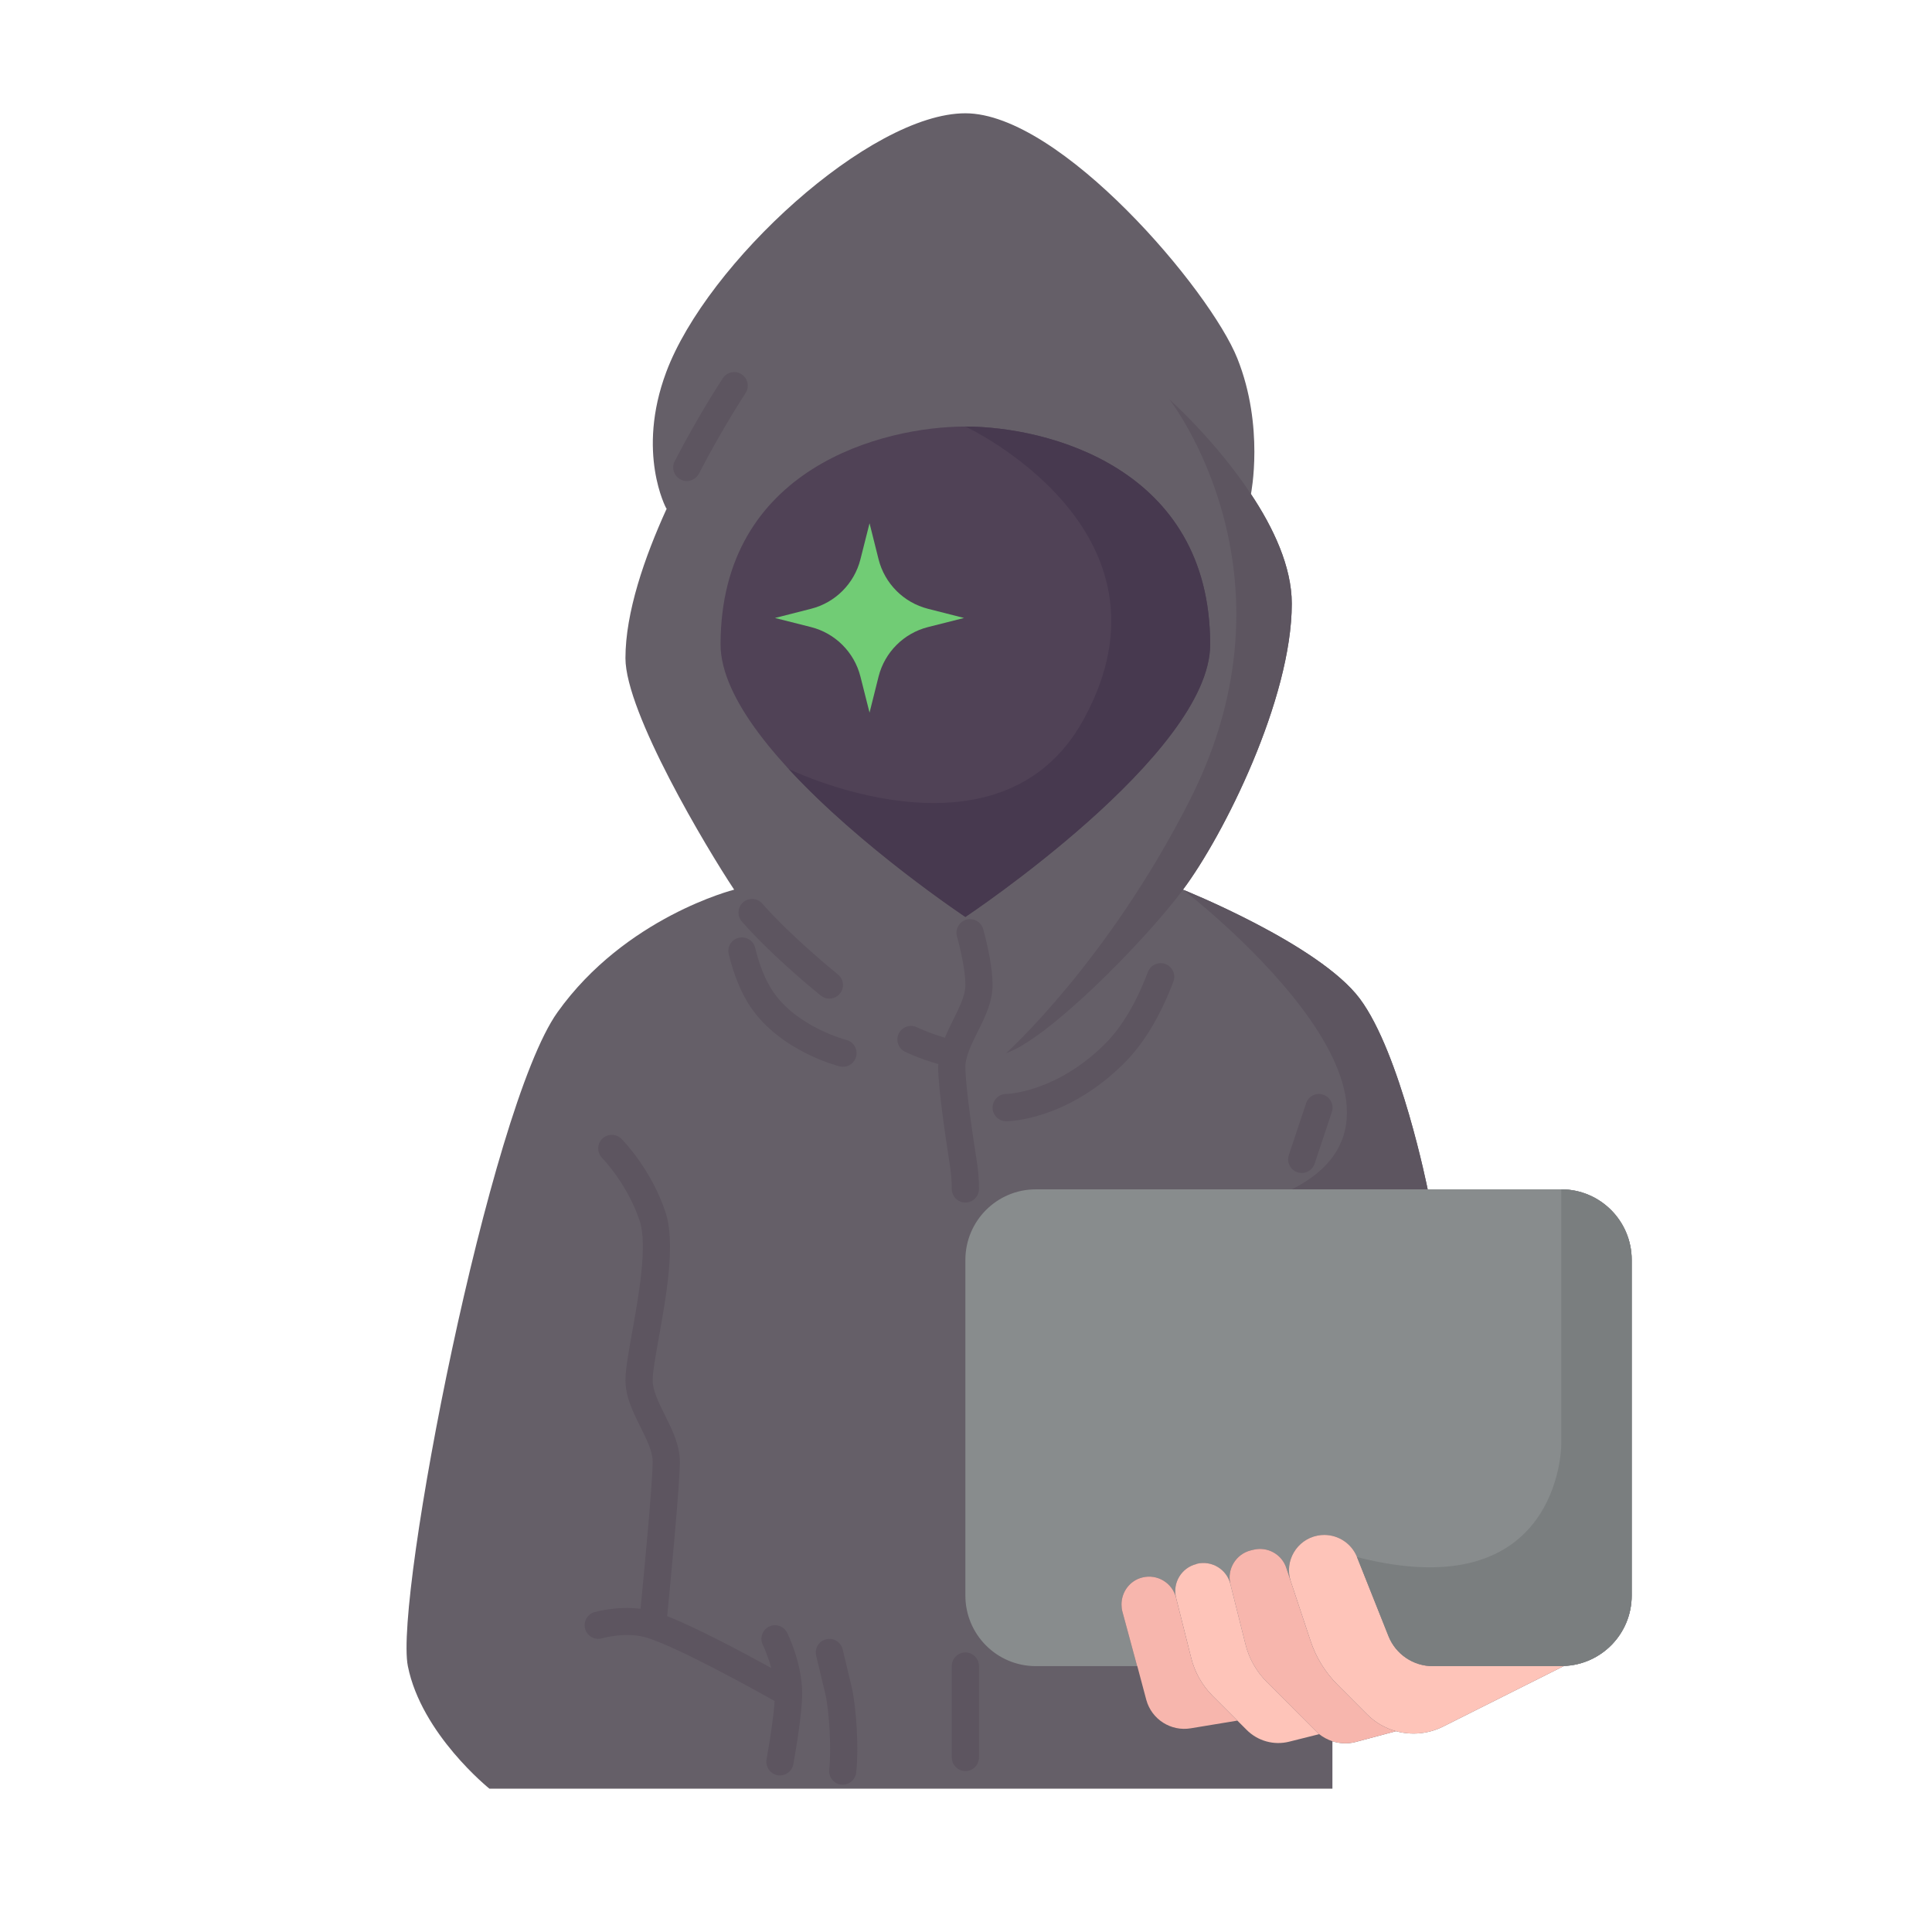 <svg xmlns="http://www.w3.org/2000/svg" xmlns:xlink="http://www.w3.org/1999/xlink" width="128" zoomAndPan="magnify" viewBox="0 0 96 96" height="128" preserveAspectRatio="xMidYMid meet" version="1.0"><defs><clipPath id="id1"><path d="M 20 5.629 L 81.086 5.629 L 81.086 88.879 L 20 88.879 Z M 20 5.629 " clip-rule="nonzero"/></clipPath><clipPath id="id2"><path d="M 47 59 L 81.086 59 L 81.086 83 L 47 83 Z M 47 59 " clip-rule="nonzero"/></clipPath><clipPath id="id3"><path d="M 47 82 L 49 82 L 49 88.879 L 47 88.879 Z M 47 82 " clip-rule="nonzero"/></clipPath><clipPath id="id4"><path d="M 29 56 L 40 56 L 40 88.879 L 29 88.879 Z M 29 56 " clip-rule="nonzero"/></clipPath><clipPath id="id5"><path d="M 40 81 L 43 81 L 43 88.879 L 40 88.879 Z M 40 81 " clip-rule="nonzero"/></clipPath><clipPath id="id6"><path d="M 67 59 L 81.086 59 L 81.086 83 L 67 83 Z M 67 59 " clip-rule="nonzero"/></clipPath></defs><g clip-path="url(#id1)"><path fill="#655f68" d="M 77.578 59.098 L 70.941 59.098 C 70.941 59.098 69.59 52.328 67.566 49.621 C 65.539 46.914 58.781 44.207 58.781 44.207 C 60.809 41.5 64.188 34.73 64.188 29.996 C 64.188 28.16 63.273 26.219 62.152 24.539 L 62.16 24.539 C 62.16 24.539 62.836 21.195 61.484 17.812 C 60.137 14.426 52.699 5.629 47.969 5.629 C 43.238 5.629 35.129 13.074 33.105 18.488 C 31.605 22.496 33.105 25.258 33.105 25.258 L 33.129 25.27 C 32.023 27.695 31.078 30.434 31.078 32.703 C 31.078 35.41 35.129 42.176 36.48 44.207 C 36.48 44.207 31.078 45.562 27.699 50.301 C 24.32 55.039 19.59 79.402 20.266 82.789 C 20.941 86.172 24.32 88.879 24.32 88.879 L 66.207 88.879 L 66.207 86.523 C 66.57 86.637 66.969 86.66 67.348 86.562 L 69.367 86.023 C 70.125 86.23 70.957 86.164 71.691 85.801 L 77.699 82.789 L 77.699 82.781 C 79.578 82.719 81.078 81.176 81.078 79.281 L 81.078 62.605 C 81.078 60.668 79.512 59.098 77.578 59.098 Z M 77.578 59.098 " fill-opacity="1" fill-rule="nonzero"/></g><g clip-path="url(#id2)"><path fill="#888c8d" d="M 81.078 62.605 L 81.078 79.281 C 81.078 81.176 79.578 82.719 77.699 82.781 C 77.66 82.789 77.617 82.789 77.578 82.789 L 71.188 82.789 C 70.227 82.789 69.355 82.199 68.996 81.305 L 67.43 77.371 C 67.16 76.695 66.504 76.27 65.801 76.27 C 65.688 76.27 65.57 76.281 65.457 76.305 C 64.43 76.512 63.812 77.57 64.133 78.562 L 63.914 77.906 C 63.688 77.223 62.969 76.832 62.273 77.008 L 62.145 77.039 C 61.41 77.223 60.957 77.977 61.137 78.711 C 60.957 77.977 60.207 77.523 59.469 77.703 L 59.441 77.719 C 58.707 77.902 58.254 78.652 58.438 79.391 C 58.254 78.652 57.504 78.199 56.766 78.383 C 56.137 78.535 55.727 79.105 55.727 79.723 C 55.727 79.844 55.738 79.965 55.773 80.086 L 56.504 82.789 L 51.469 82.789 C 49.535 82.789 47.969 81.219 47.969 79.281 L 47.969 62.605 C 47.969 60.668 49.535 59.098 51.469 59.098 L 77.578 59.098 C 79.512 59.098 81.078 60.668 81.078 62.605 Z M 81.078 62.605 " fill-opacity="1" fill-rule="nonzero"/></g><path fill="#fec4b9" d="M 77.699 82.781 L 77.699 82.789 L 71.691 85.801 C 70.957 86.164 70.125 86.23 69.367 86.023 C 68.836 85.875 68.34 85.598 67.93 85.184 L 66.457 83.707 C 65.855 83.105 65.395 82.359 65.125 81.547 L 64.863 80.758 L 64.133 78.562 C 63.812 77.57 64.43 76.512 65.457 76.305 C 65.57 76.281 65.688 76.27 65.801 76.27 C 66.504 76.27 67.16 76.695 67.43 77.371 L 68.996 81.305 C 69.355 82.199 70.227 82.789 71.188 82.789 L 77.578 82.789 C 77.617 82.789 77.66 82.789 77.699 82.781 Z M 77.699 82.781 " fill-opacity="1" fill-rule="nonzero"/><path fill="#f7b6ad" d="M 69.367 86.023 L 67.348 86.562 C 66.969 86.66 66.57 86.637 66.207 86.523 C 65.969 86.441 65.738 86.32 65.543 86.164 C 65.484 86.117 65.438 86.07 65.383 86.016 L 62.949 83.578 C 62.43 83.059 62.062 82.414 61.887 81.703 L 61.137 78.711 C 60.957 77.977 61.41 77.223 62.145 77.039 L 62.273 77.008 C 62.969 76.832 63.688 77.223 63.914 77.906 L 64.133 78.562 L 64.863 80.758 L 65.125 81.547 C 65.395 82.359 65.855 83.105 66.457 83.707 L 67.93 85.184 C 68.34 85.598 68.836 85.875 69.367 86.023 Z M 69.367 86.023 " fill-opacity="1" fill-rule="nonzero"/><path fill="#fec4b9" d="M 65.543 86.164 L 65.539 86.172 L 64.059 86.543 C 63.301 86.734 62.496 86.512 61.941 85.953 L 60.246 84.258 C 59.734 83.742 59.363 83.086 59.188 82.375 L 58.438 79.391 C 58.254 78.652 58.707 77.902 59.441 77.719 L 59.469 77.703 C 60.207 77.523 60.957 77.977 61.137 78.711 L 61.887 81.703 C 62.062 82.414 62.43 83.059 62.949 83.578 L 65.383 86.016 C 65.438 86.07 65.484 86.117 65.543 86.164 Z M 65.543 86.164 " fill-opacity="1" fill-rule="nonzero"/><path fill="#f7b6ad" d="M 61.484 85.496 L 59.164 85.879 C 58.18 86.043 57.227 85.434 56.961 84.473 L 56.512 82.789 L 56.504 82.789 L 55.773 80.086 C 55.738 79.965 55.727 79.844 55.727 79.723 C 55.727 79.105 56.137 78.535 56.766 78.383 C 57.504 78.199 58.254 78.652 58.438 79.391 L 59.188 82.375 C 59.363 83.086 59.734 83.742 60.246 84.258 Z M 61.484 85.496 " fill-opacity="1" fill-rule="nonzero"/><path fill="#504256" d="M 47.969 21.195 C 52.023 21.195 60.133 23.227 60.133 32.023 C 60.133 37.48 47.969 45.562 47.969 45.562 C 47.969 45.562 35.805 37.48 35.805 32.023 C 35.805 23.227 43.914 21.195 47.969 21.195 Z M 47.969 21.195 " fill-opacity="1" fill-rule="nonzero"/><path fill="#71cc75" d="M 47.902 30.707 L 46.109 31.16 C 44.906 31.465 43.961 32.41 43.656 33.617 L 43.207 35.41 L 42.754 33.617 C 42.449 32.41 41.504 31.465 40.301 31.16 L 38.508 30.707 L 40.301 30.25 C 41.504 29.945 42.449 29 42.754 27.793 L 43.207 26 L 43.656 27.793 C 43.961 29 44.906 29.945 46.109 30.25 Z M 47.902 30.707 " fill-opacity="1" fill-rule="nonzero"/><path fill="#47394f" d="M 47.969 21.195 C 47.969 21.195 58.992 26.324 53.855 35.73 C 49.699 43.348 39.184 38.207 39.184 38.207 C 42.785 42.117 47.969 45.562 47.969 45.562 C 47.969 45.562 60.133 37.48 60.133 32.023 C 60.133 23.227 52.023 21.195 47.969 21.195 Z M 47.969 21.195 " fill-opacity="1" fill-rule="nonzero"/><path fill="#5d5560" d="M 36.855 18.602 C 36.547 18.395 36.129 18.477 35.922 18.789 C 35.875 18.859 34.754 20.547 33.527 22.914 C 33.355 23.246 33.484 23.652 33.816 23.824 C 33.914 23.879 34.02 23.902 34.125 23.902 C 34.371 23.902 34.605 23.77 34.727 23.539 C 35.918 21.238 37.035 19.559 37.043 19.539 C 37.25 19.23 37.168 18.809 36.855 18.602 Z M 36.855 18.602 " fill-opacity="1" fill-rule="nonzero"/><path fill="#5d5560" d="M 62.152 24.539 C 60.387 21.871 58.105 19.844 58.105 19.844 C 58.105 19.844 64.863 28.457 59.117 39.766 C 55.043 47.797 49.996 52.328 49.996 52.328 C 52.023 51.652 56.746 46.922 58.781 44.215 L 58.781 44.207 C 60.809 41.5 64.188 34.73 64.188 29.996 C 64.188 28.16 63.273 26.219 62.152 24.539 Z M 62.152 24.539 " fill-opacity="1" fill-rule="nonzero"/><g clip-path="url(#id3)"><path fill="#5d5560" d="M 47.969 82.109 C 47.598 82.109 47.293 82.414 47.293 82.789 L 47.293 87.324 C 47.293 87.699 47.598 88.004 47.969 88.004 C 48.344 88.004 48.645 87.699 48.645 87.324 L 48.645 82.789 C 48.645 82.414 48.344 82.109 47.969 82.109 Z M 47.969 82.109 " fill-opacity="1" fill-rule="nonzero"/></g><path fill="#5d5560" d="M 40.789 49.473 C 40.914 49.574 41.062 49.621 41.211 49.621 C 41.41 49.621 41.605 49.535 41.738 49.367 C 41.973 49.078 41.926 48.652 41.633 48.418 C 41.613 48.398 39.383 46.609 37.875 44.898 C 37.629 44.617 37.203 44.59 36.922 44.84 C 36.645 45.086 36.617 45.512 36.863 45.793 C 38.449 47.594 40.695 49.398 40.789 49.473 Z M 40.789 49.473 " fill-opacity="1" fill-rule="nonzero"/><path fill="#5d5560" d="M 42.051 51.672 C 42.027 51.668 39.582 51.027 38.395 49.246 C 38.031 48.699 37.738 47.977 37.523 47.094 C 37.434 46.73 37.07 46.512 36.707 46.598 C 36.344 46.684 36.121 47.051 36.211 47.414 C 36.465 48.449 36.82 49.32 37.27 50 C 38.75 52.223 41.602 52.957 41.723 52.988 C 41.777 53 41.832 53.008 41.887 53.008 C 42.191 53.008 42.465 52.805 42.543 52.496 C 42.633 52.133 42.414 51.766 42.051 51.672 Z M 42.051 51.672 " fill-opacity="1" fill-rule="nonzero"/><path fill="#5d5560" d="M 47.969 53.008 C 47.969 52.867 47.992 52.711 48.043 52.543 C 48.145 52.141 48.355 51.719 48.578 51.273 C 48.945 50.539 49.32 49.781 49.32 48.945 C 49.32 48.062 49.066 46.949 48.855 46.172 C 48.758 45.812 48.387 45.598 48.023 45.695 C 47.664 45.797 47.453 46.168 47.551 46.527 C 47.82 47.516 47.969 48.375 47.969 48.945 C 47.969 49.465 47.676 50.047 47.367 50.668 C 47.223 50.961 47.078 51.258 46.953 51.562 C 46.156 51.332 45.574 51.051 45.566 51.047 C 45.234 50.883 44.828 51.02 44.66 51.352 C 44.496 51.688 44.633 52.094 44.965 52.258 C 45 52.277 45.684 52.609 46.629 52.875 C 46.625 52.922 46.617 52.965 46.617 53.008 C 46.617 54.062 46.984 56.527 47.199 57.906 C 47.262 58.289 47.293 58.684 47.293 59.078 C 47.293 59.453 47.598 59.754 47.969 59.754 C 48.344 59.754 48.645 59.453 48.645 59.078 C 48.645 58.609 48.609 58.145 48.535 57.691 C 48.18 55.449 47.969 53.699 47.969 53.008 Z M 47.969 53.008 " fill-opacity="1" fill-rule="nonzero"/><g clip-path="url(#id4)"><path fill="#5d5560" d="M 38.207 80.828 C 37.875 80.996 37.738 81.402 37.906 81.734 C 37.91 81.742 38.145 82.23 38.324 82.883 C 36.934 82.117 34.656 80.898 33.152 80.305 C 33.309 78.691 33.781 73.801 33.781 72.633 C 33.781 71.797 33.398 71.035 33.031 70.301 C 32.723 69.68 32.43 69.09 32.43 68.574 C 32.43 68.191 32.574 67.371 32.73 66.504 C 33.109 64.395 33.578 61.77 33.07 60.238 C 32.352 58.078 30.938 56.648 30.879 56.586 C 30.613 56.324 30.188 56.324 29.922 56.586 C 29.66 56.852 29.66 57.277 29.922 57.543 C 29.934 57.559 31.172 58.82 31.785 60.664 C 32.188 61.871 31.734 64.41 31.398 66.266 C 31.219 67.273 31.078 68.07 31.078 68.574 C 31.078 69.41 31.457 70.172 31.824 70.906 C 32.133 71.527 32.43 72.117 32.43 72.633 C 32.43 73.676 32.004 78.148 31.828 79.941 C 30.645 79.789 29.586 80.094 29.531 80.109 C 29.176 80.215 28.973 80.59 29.078 80.949 C 29.184 81.305 29.559 81.512 29.918 81.406 C 29.93 81.402 31.16 81.047 32.215 81.398 C 33.844 81.941 37.371 83.895 38.492 84.523 C 38.449 85.168 38.312 86.172 38.09 87.426 C 38.027 87.793 38.273 88.145 38.641 88.211 C 38.68 88.219 38.719 88.219 38.758 88.219 C 39.082 88.219 39.367 87.988 39.422 87.66 C 39.715 86 39.859 84.816 39.859 84.141 C 39.859 82.645 39.145 81.191 39.113 81.129 C 38.945 80.797 38.543 80.66 38.207 80.828 Z M 38.207 80.828 " fill-opacity="1" fill-rule="nonzero"/></g><g clip-path="url(#id5)"><path fill="#5d5560" d="M 42.324 83.848 L 41.871 81.953 C 41.781 81.59 41.418 81.367 41.055 81.453 C 40.691 81.539 40.469 81.902 40.555 82.27 L 41.008 84.16 C 41.215 85.059 41.312 86.961 41.203 87.922 C 41.16 88.293 41.426 88.633 41.793 88.676 C 41.82 88.676 41.848 88.68 41.875 88.68 C 42.211 88.68 42.504 88.426 42.543 88.082 C 42.676 86.961 42.566 84.906 42.324 83.848 Z M 42.324 83.848 " fill-opacity="1" fill-rule="nonzero"/></g><path fill="#5d5560" d="M 64.188 59.098 L 70.941 59.098 C 70.941 59.098 69.59 52.328 67.566 49.621 C 65.539 46.914 58.781 44.207 58.781 44.207 C 58.781 44.207 72.66 54.84 64.188 59.098 Z M 64.188 59.098 " fill-opacity="1" fill-rule="nonzero"/><path fill="#5d5560" d="M 57.914 47.902 C 57.566 47.773 57.172 47.945 57.039 48.297 C 56.457 49.832 55.746 51.027 54.926 51.852 C 52.473 54.305 50.016 54.359 49.996 54.359 C 49.625 54.359 49.32 54.664 49.32 55.039 C 49.32 55.41 49.625 55.715 49.996 55.715 C 50.117 55.715 53.012 55.68 55.879 52.809 C 56.836 51.848 57.652 50.492 58.305 48.777 C 58.438 48.426 58.262 48.035 57.914 47.902 Z M 57.914 47.902 " fill-opacity="1" fill-rule="nonzero"/><path fill="#5d5560" d="M 65.75 54.395 C 65.395 54.273 65.016 54.469 64.898 54.824 L 64.043 57.391 C 63.922 57.746 64.113 58.129 64.469 58.25 C 64.539 58.273 64.613 58.285 64.684 58.285 C 64.965 58.285 65.23 58.105 65.324 57.82 L 66.18 55.25 C 66.297 54.898 66.105 54.512 65.75 54.395 Z M 65.75 54.395 " fill-opacity="1" fill-rule="nonzero"/><g clip-path="url(#id6)"><path fill="#7a7e7f" d="M 77.578 59.098 L 77.578 71.809 C 77.578 71.809 77.543 79.961 67.43 77.371 L 68.996 81.305 C 69.355 82.199 70.227 82.789 71.188 82.789 L 77.578 82.789 C 77.617 82.789 77.66 82.789 77.699 82.781 C 79.578 82.719 81.078 81.176 81.078 79.281 L 81.078 62.605 C 81.078 60.668 79.512 59.098 77.578 59.098 Z M 77.578 59.098 " fill-opacity="1" fill-rule="nonzero"/></g></svg>